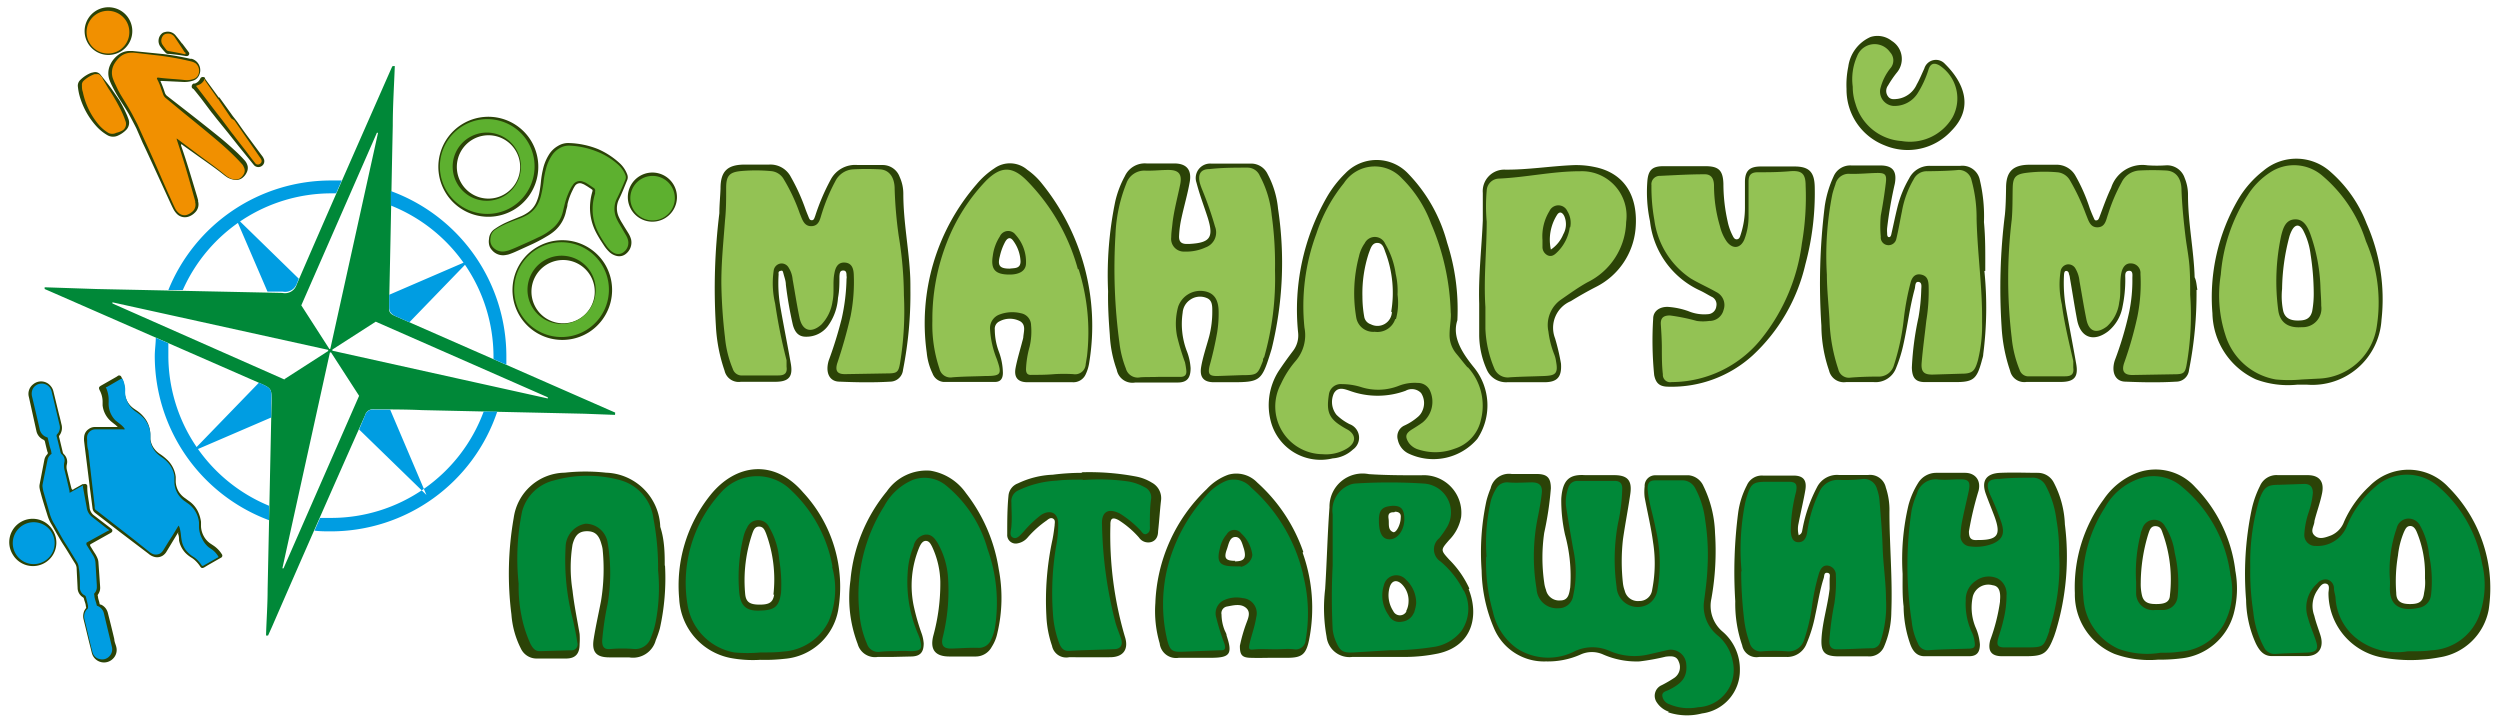 <svg xmlns="http://www.w3.org/2000/svg" viewBox="0 0 173 50">
  <g>
    <path d="M172.27,39.6a9.93,9.93,0,0,0-2.84-5.89,3.77,3.77,0,0,0-5.45-.08,7.51,7.51,0,0,0-1.77,2.47,1.65,1.65,0,0,1-.9.95c-.38.14-.82.32-1.15,0s0-.66,0-1c.16-.64.4-1.27.53-1.93.16-.82-.22-1.24-1-1.24s-1.37,0-2.06,0a1.24,1.24,0,0,0-1.24.75,6.86,6.86,0,0,0-.59,1.7,21.81,21.81,0,0,0-.37,6.19,7.51,7.51,0,0,0,.67,3c.22.45.51.86,1.06.88.82,0,1.64,0,2.46,0s1.23-.58.95-1.45c-.14-.44-.31-.88-.42-1.34a1.93,1.93,0,0,1,.19-1.73c.16-.23.34-.56.63-.49s.16.44.16.67a4.53,4.53,0,0,0,3.67,4.43,10.76,10.76,0,0,0,4,0,4.1,4.1,0,0,0,3.42-3.31A10.17,10.17,0,0,0,172.27,39.6ZM167.75,41c-.07.6-.29.79-.93.8s-1-.17-1-.77a10.67,10.67,0,0,1,.12-2.59,5.74,5.74,0,0,1,.42-1.64c.09-.18.17-.39.41-.4s.37.19.46.39a7.42,7.42,0,0,1,.58,3v.25A3.3,3.3,0,0,1,167.75,41Zm-13.07-1.57a10,10,0,0,0-2.77-5.72,3.69,3.69,0,0,0-4-1,4.91,4.91,0,0,0-2.33,1.84,10.24,10.24,0,0,0-2,6.5,4.45,4.45,0,0,0,2.74,4.2,7.08,7.08,0,0,0,3,.4,12.13,12.13,0,0,0,1.62-.09,4.23,4.23,0,0,0,3.63-3.08A6.75,6.75,0,0,0,154.68,39.47Zm-4.52,1.71c0,.51-.32.66-.94.66-.46,0-.88-.06-1-.62a3.45,3.45,0,0,1-.08-.85,11.76,11.76,0,0,1,.51-3.34c.09-.26.16-.6.53-.58s.41.31.5.55A9.43,9.43,0,0,1,150.16,41.18Zm-18.5-1.43a16.29,16.29,0,0,1,.41-4.77,5.64,5.64,0,0,1,.66-1.51,1.47,1.47,0,0,1,1.25-.71c.67,0,1.34,0,2,0s1.12.47.94,1.23a22.25,22.25,0,0,0-.67,2.82c0,.49.16.63.59.6h.05c1.35,0,1.59-.35,1.14-1.6-.2-.54-.42-1.06-.61-1.59-.32-.88,0-1.42,1-1.46s1.74,0,2.61,0a1.24,1.24,0,0,1,1.1.69,6.75,6.75,0,0,1,.76,2.88,17.76,17.76,0,0,1-.63,7.39l-.11.33c-.47,1.23-.72,1.4-2,1.4h-1.61c-.75,0-1-.37-.82-1.1a12.92,12.92,0,0,0,.68-2.67s0-.06,0-.09c.06-.65-.09-1-.5-1.05a1.11,1.11,0,0,0-1.38.77,3.58,3.58,0,0,0,.18,2.12,3.61,3.61,0,0,1,.31,1.2c0,.53-.2.81-.72.82-1,0-2.08,0-3.12,0-.57,0-.84-.42-1-.89a8,8,0,0,1-.44-2.56C131.64,41.26,131.66,40.51,131.66,39.75Zm-7.18-2.68c.25-.11.22-.3.26-.45a10.14,10.14,0,0,1,1-2.87,1.55,1.55,0,0,1,1.53-.84c.65,0,1.3,0,2,0a1.11,1.11,0,0,1,1.23.87,4.86,4.86,0,0,1,.25,1.68c0,2.31.22,4.62.13,6.93a6.17,6.17,0,0,1-.5,2.39,1.1,1.1,0,0,1-1.12.68c-.67,0-1.34,0-2,0-1,0-1.27-.28-1.21-1.26.07-1.15.43-2.26.56-3.41,0-.22,0-.43,0-.65s.09-.43-.16-.46-.2.23-.25.37c-.27.83-.39,1.69-.58,2.54a9.68,9.68,0,0,1-.61,2,1.43,1.43,0,0,1-1.42.91h-1.86a1,1,0,0,1-1.17-.8,8.83,8.83,0,0,1-.48-3.06,32,32,0,0,1,.2-6.11,5.78,5.78,0,0,1,.6-1.9,1.13,1.13,0,0,1,1.12-.68c.71,0,1.41,0,2.11,0s.93.34.82,1-.32,1.54-.47,2.31A1.71,1.71,0,0,0,124.48,37.07Zm-9,12.22a1.61,1.61,0,0,1-.82-.63.8.8,0,0,1,.34-1.21,9.17,9.17,0,0,0,.86-.5.9.9,0,0,0,.31-1.12c-.15-.43-.54-.39-.9-.35a15.38,15.38,0,0,1-1.82.33,5.75,5.75,0,0,1-2.49-.47,1.9,1.9,0,0,0-1.6,0,5.53,5.53,0,0,1-2.38.47,3.75,3.75,0,0,1-3.61-2.33,10.52,10.52,0,0,1-.84-3.95,17,17,0,0,1,.33-4.83,6.21,6.21,0,0,1,.29-.86,1.3,1.3,0,0,1,1.46-1c.57,0,1.14,0,1.71,0,.73,0,1,.24,1,1a22.51,22.51,0,0,1-.46,3.07,12.09,12.09,0,0,0,0,3.45,2.07,2.07,0,0,0,.12.49.93.93,0,0,0,1,.74c.57,0,.61-.5.68-.9A10.92,10.92,0,0,0,108.3,37a10.91,10.91,0,0,1-.26-2.49c.09-1.34.6-1.7,1.65-1.63.67,0,1.34,0,2,0,.92,0,1.26.35,1.13,1.28s-.36,2.11-.51,3.16a13.62,13.62,0,0,0,0,3.06,2.19,2.19,0,0,0,.12.49.93.93,0,0,0,1,.72.88.88,0,0,0,.9-.78,9.38,9.38,0,0,0,.06-3.3c-.13-1-.39-2.06-.58-3.1a3.16,3.16,0,0,1,0-.75.73.73,0,0,1,.76-.77q1.16,0,2.31,0a1.25,1.25,0,0,1,1,.75,7.94,7.94,0,0,1,.8,3.24,18.67,18.67,0,0,1-.25,4.54,2.33,2.33,0,0,0,.74,2.26,3.42,3.42,0,0,1,1.23,2.69,3,3,0,0,1-2.62,3A4.16,4.16,0,0,1,115.43,49.29Zm-13.8-8.52a6.78,6.78,0,0,0-1.39-2c-.61-.67-.61-.67,0-1.37a3,3,0,0,0,.82-1.58,2.6,2.6,0,0,0-2.77-2.89c-1.21,0-2.41,0-3.61-.08A2.29,2.29,0,0,0,92,35.11c-.14,1.88-.18,3.77-.3,5.65a11.06,11.06,0,0,0,.1,3.3,1.59,1.59,0,0,0,1.78,1.4h2.06c.55,0,1.1,0,1.65,0a11.29,11.29,0,0,0,2.24-.24C102,44.66,102.32,42.48,101.63,40.77Zm-5.15-5.32c.28,0,.44.14.4.41,0,.47-.32,1.09-.53,1-.39-.16-.26-.59-.31-.91S96.12,35.43,96.48,35.45Zm.81,6.87a.51.51,0,0,1-.93,0,2,2,0,0,1-.25-1.63c.14-.49.5-.57.86-.21a1.6,1.6,0,0,1,.45,1.22A1.47,1.47,0,0,1,97.29,42.32Zm-7.15-4.08A11.47,11.47,0,0,0,87,33.39a2,2,0,0,0-2-.54,3.76,3.76,0,0,0-1.5,1,11.48,11.48,0,0,0-3.55,7.89,7.9,7.9,0,0,0,.3,2.78,1.14,1.14,0,0,0,1.32,1h2.21c1.34,0,1.53-.26,1.1-1.54,0-.13-.09-.25-.14-.38a3,3,0,0,1-.21-1.07.47.47,0,0,1,.38-.56c.44-.08.94-.22,1.31.09s.14.75,0,1.14a10.59,10.59,0,0,0-.42,1.49c0,.6.12.81.71.83s1,0,1.56,0h1c1,0,1.31-.21,1.52-1.25A11.34,11.34,0,0,0,90.14,38.24Zm-4.7.61c-.67,0-.82-.17-.59-.8.12-.33.18-.84.58-.85s.48.48.6.82C86.26,38.64,86.1,38.84,85.44,38.85Zm-10.6-6.13a17.38,17.38,0,0,1,3.75.3,3.19,3.19,0,0,1,1.07.42,1.22,1.22,0,0,1,.63,1.26c-.08.7-.12,1.4-.2,2.1,0,.31-.11.64-.48.75a.77.77,0,0,1-.84-.31A6.46,6.46,0,0,0,77.42,36c-.42-.23-.59-.15-.58.33a24.89,24.89,0,0,0,1,7.72c.29.88-.11,1.42-1,1.43s-1.91,0-2.86,0a1,1,0,0,1-1.18-.79,7.22,7.22,0,0,1-.39-2.06,19.91,19.91,0,0,1,.43-5.33c.06-.31.1-.62.14-.94,0-.16.07-.35-.09-.46s-.32,0-.45.11a7,7,0,0,0-1.34,1.2,1.18,1.18,0,0,1-.68.39.59.59,0,0,1-.72-.62c0-.91,0-1.81.09-2.71a1,1,0,0,1,.65-.82,6.12,6.12,0,0,1,2.41-.6A16.07,16.07,0,0,1,74.84,32.72ZM61.74,45.46c-.32,0-.64,0-1,0a1.24,1.24,0,0,1-1.39-.9,8.9,8.9,0,0,1-.5-4.39A11.2,11.2,0,0,1,61.37,34a3.35,3.35,0,0,1,3-1.43,3.74,3.74,0,0,1,2.48,1.56,11.4,11.4,0,0,1,2.26,5.24,10.53,10.53,0,0,1-.1,4.47,2.76,2.76,0,0,1-.38.92,1.26,1.26,0,0,1-1.15.67H65.7c-1,0-1.35-.49-1.12-1.42a13.67,13.67,0,0,0,.49-3.76,6,6,0,0,0-.57-2.42c-.09-.17-.19-.39-.42-.4s-.36.22-.45.41a6.88,6.88,0,0,0-.36,4.27,14.6,14.6,0,0,0,.49,1.68,2.65,2.65,0,0,1,.16.73c0,.63-.25.9-.87.91ZM55.57,34.07c-2-2.33-4.66-2-6.42.2A10,10,0,0,0,47,41.43a4.4,4.4,0,0,0,3.54,4.1,8.41,8.41,0,0,0,2.08.13,11.85,11.85,0,0,0,1.67-.07A4.11,4.11,0,0,0,58,42.24,9.59,9.59,0,0,0,55.57,34.07Zm-2,7.08c-.08.53-.33.69-1,.69s-.94-.17-1-.7a10.08,10.08,0,0,1,.5-4.25c.08-.21.17-.46.47-.45s.38.26.47.47a9.21,9.21,0,0,1,.51,4.24Zm-7.55-2a16,16,0,0,1-.36,4.35,7.58,7.58,0,0,1-.28.8,1.63,1.63,0,0,1-1.85,1.19c-.45,0-.91,0-1.36,0-.89,0-1.23-.35-1.09-1.25s.34-1.77.51-2.65A13.58,13.58,0,0,0,41.7,38a2.09,2.09,0,0,0-.08-.34c-.17-.64-.45-.9-1-.9s-.83.27-1,.92a10,10,0,0,0,0,3.19c.11,1,.32,2,.49,3a5.36,5.36,0,0,1,0,.7c0,.66-.28,1-.94,1h-2a1.2,1.2,0,0,1-1.13-.7,6.2,6.2,0,0,1-.65-2.35,22.4,22.4,0,0,1,.16-6.69,3.62,3.62,0,0,1,3.53-3.12,13,13,0,0,1,2.86,0,3.88,3.88,0,0,1,3.75,3.75C46,37.38,46,38.41,46,39.13ZM163.77,15.47a9.05,9.05,0,0,0-2.5-3.58,3.53,3.53,0,0,0-4.65-.07,7,7,0,0,0-1.75,2,13.46,13.46,0,0,0-1.77,7.86,5.14,5.14,0,0,0,3,4.57,6.33,6.33,0,0,0,2.86.37h.7a4.79,4.79,0,0,0,5.14-4.49A12.89,12.89,0,0,0,163.77,15.47ZM160,21.55c-.15.58-.56.63-1,.63s-.86-.12-1-.65a5,5,0,0,1-.08-1.54,14.76,14.76,0,0,1,.49-3.56,2.25,2.25,0,0,1,.2-.51c.23-.41.52-.41.76,0a4.86,4.86,0,0,1,.52,1.67,17.85,17.85,0,0,1,.22,2.64A6.66,6.66,0,0,1,160,21.55Zm-8-1.49a27.08,27.08,0,0,1-.52,5.54.89.89,0,0,1-.88.81c-1.17.07-2.34.05-3.51,0-.72,0-1-.66-.75-1.46a23.53,23.53,0,0,0,1-3.36,10.91,10.91,0,0,0,.22-2.34c0-.21.06-.53-.24-.51s-.25.31-.25.53a9.08,9.08,0,0,1-.19,1.95,2.83,2.83,0,0,1-1,1.71c-1,.76-1.9.44-2.14-.77-.19-1-.33-1.94-.5-2.91a1,1,0,0,0-.07-.29c0-.09-.06-.21-.19-.21s-.14.16-.15.26a10.13,10.13,0,0,0,.15,2.4c.23,1.25.47,2.5.69,3.75.17.93-.13,1.27-1.08,1.27h-2.36a1,1,0,0,1-1.13-.77,11.29,11.29,0,0,1-.59-3.05,41.11,41.11,0,0,1,.23-7.76c.06-.61.07-1.23.08-1.85,0-1.13.48-1.59,1.6-1.6h1.85a1.49,1.49,0,0,1,1.34.74,11.93,11.93,0,0,1,1,2.27c.08.21.16.41.25.61s.09.24.22.23.17-.15.21-.25c.26-.69.5-1.38.8-2a2.27,2.27,0,0,1,2.51-1.56,9.53,9.53,0,0,0,1.31,0,1.28,1.28,0,0,1,1.27.88,3,3,0,0,1,.23,1.18c0,1.91.4,3.79.46,5.69C152,19.46,152,19.76,152.06,20.06Zm-14.68-1.31a25.22,25.22,0,0,1-.08,5.76c0,.16-.07.32-.11.49-.34,1.25-.59,1.45-1.88,1.44-.68,0-1.37,0-2.05,0s-.88-.33-.9-1a20.48,20.48,0,0,1,.46-3.48,13.15,13.15,0,0,0,.19-1.89c0-.2.08-.52-.18-.56s-.22.29-.27.48c-.35,1.27-.5,2.59-.79,3.87a9.63,9.63,0,0,1-.49,1.58,1.52,1.52,0,0,1-1.57,1c-.63,0-1.27,0-1.9,0a1.05,1.05,0,0,1-1.18-.8,9.66,9.66,0,0,1-.53-3.1,43.84,43.84,0,0,1,.23-8.26,7.41,7.41,0,0,1,.61-2.06,1.25,1.25,0,0,1,1.24-.77c.67,0,1.34,0,2,0,.87,0,1.16.41,1,1.27a28.34,28.34,0,0,0-.53,3.06,2,2,0,0,0,0,.35c0,.1,0,.27.12.28s.16-.14.18-.25c.14-.61.26-1.21.41-1.81a7.5,7.5,0,0,1,.81-2,1.57,1.57,0,0,1,1.52-.87c.66,0,1.34,0,2,0a1.23,1.23,0,0,1,1.38,1,10.83,10.83,0,0,1,.28,2.89C137.4,16.51,137.38,17.63,137.38,18.75ZM130.91,2.83a1.47,1.47,0,0,1,.33,2.22,7.38,7.38,0,0,0-.59.87.63.63,0,0,0,0,.75c.17.24.42.2.68.17a1.71,1.71,0,0,0,1.31-1c.2-.35.35-.73.52-1.09a.84.84,0,0,1,1.43-.33c1.26,1.24,2.07,3,.44,4.64a4.11,4.11,0,0,1-4.61,1,4.13,4.13,0,0,1-2.64-3.9,6.12,6.12,0,0,1,.12-1.54,2.62,2.62,0,0,1,1.54-2.06A1.59,1.59,0,0,1,130.91,2.83ZM116.6,11.5H118c.93,0,1.23.28,1.26,1.22a11.89,11.89,0,0,0,.29,2.59,3.82,3.82,0,0,0,.35,1c.06.12.13.26.29.25s.21-.15.25-.28a6,6,0,0,0,.31-1.92c0-.59,0-1.17,0-1.76,0-.8.33-1.08,1.11-1.08h2.31c1,0,1.39.36,1.41,1.42a19,19,0,0,1-.65,5.36,12.4,12.4,0,0,1-3.64,6.29,8.33,8.33,0,0,1-5.82,2.17c-.6,0-.88-.21-1-.8a24.28,24.28,0,0,1-.07-3.91c0-.54.48-.85,1.07-.81a5.24,5.24,0,0,1,1.36.29,2.84,2.84,0,0,0,1.38.21.61.61,0,0,0,.56-.55.58.58,0,0,0-.34-.66c-.28-.15-.55-.32-.84-.45a6,6,0,0,1-3.41-4.77A9.69,9.69,0,0,1,114,12.5c.07-.75.36-1,1.11-1Zm-6.19.07a6.08,6.08,0,0,0-1.59-.14c-1.56.07-3.09.32-4.65.31a1.49,1.49,0,0,0-1.56,1.61c0,.63,0,1.27,0,1.9-.08,1.92-.31,3.83-.25,5.76,0,.73,0,1.47,0,2.2a5.94,5.94,0,0,0,.53,2.38,1.45,1.45,0,0,0,1.41.86c.85,0,1.7,0,2.56,0s1.23-.32,1.16-1.29a14.82,14.82,0,0,0-.41-1.75,2,2,0,0,1,1.09-2.57q.87-.54,1.77-1a5,5,0,0,0,2.71-4C113.38,13.56,112.41,12,110.41,11.57Zm-2.23,4.64a2.34,2.34,0,0,1-.86,1.06,3.21,3.21,0,0,1,.41-2.37c.18-.31.39-.21.52.06A1.41,1.41,0,0,1,108.18,16.21ZM102,25.43c-.88-1.08-1.52-2.15-1.15-3.27a15,15,0,0,0-.71-5.37A10.87,10.87,0,0,0,97.43,12a3,3,0,0,0-4.34,0,7.66,7.66,0,0,0-1.26,1.62,15.68,15.68,0,0,0-2,9.4,1.76,1.76,0,0,1-.35,1.26c-.35.46-.68.92-1,1.4a4.4,4.4,0,0,0-.5,3.62,3.56,3.56,0,0,0,4.24,2.42,2.29,2.29,0,0,0,1.4-.61,1,1,0,0,0-.23-1.76,3.59,3.59,0,0,1-.9-.64,1.42,1.42,0,0,1-.18-1.5c.28-.47.72-.29,1.08-.17a5.63,5.63,0,0,0,3.88,0,.88.88,0,0,1,1.07.16,1.27,1.27,0,0,1,.1,1.2,1.13,1.13,0,0,1-.36.48,3.86,3.86,0,0,1-.88.56.83.83,0,0,0-.47,1,1.36,1.36,0,0,0,.71.93,4,4,0,0,0,4.79-1A4.17,4.17,0,0,0,102,25.43Zm-5.68-3.85a1,1,0,0,1-1.46.86.66.66,0,0,1-.45-.49,8,8,0,0,1-.13-1.43,8.89,8.89,0,0,1,.44-3c.12-.3.21-.72.6-.71s.46.42.57.7A7.9,7.9,0,0,1,96.27,21.58ZM76.68,20.16a25.11,25.11,0,0,1,.5-6.24,6.86,6.86,0,0,1,.66-1.73,1.52,1.52,0,0,1,1.5-.88c.64,0,1.27,0,1.91,0,.85,0,1.23.43,1.08,1.28s-.39,1.66-.57,2.49a7.13,7.13,0,0,0-.17,1.29c0,.35.15.49.47.51h.25c1.43-.08,1.69-.44,1.27-1.8-.26-.81-.57-1.61-.78-2.43a1,1,0,0,1,1-1.33c.93,0,1.87,0,2.81,0a1.26,1.26,0,0,1,1.11.73,6.31,6.31,0,0,1,.72,2.39,25,25,0,0,1-.44,9.7l-.12.39c-.57,1.81-.72,1.92-2.59,1.92H84c-.71,0-1-.35-.88-1.06s.37-1.42.56-2.13a6.8,6.8,0,0,0,.21-1.74c0-.36,0-.75-.39-.9a1.19,1.19,0,0,0-1.15.13,1.18,1.18,0,0,0-.51.89,5.28,5.28,0,0,0,.27,2.61,3.94,3.94,0,0,1,.28,1.22c0,.66-.22,1-.89,1H78.56a1.1,1.1,0,0,1-1.28-.88,8.19,8.19,0,0,1-.48-2.4C76.72,22.16,76.66,21.16,76.68,20.16Zm-4.59-7.47a4.8,4.8,0,0,0-1-.94,1.84,1.84,0,0,0-2.28-.1,5.61,5.61,0,0,0-1.23,1.1A14.68,14.68,0,0,0,64.13,24.4a4.24,4.24,0,0,0,.4,1.44.9.9,0,0,0,.76.59c1.19,0,2.37,0,3.56,0,.41,0,.55-.26.55-.63a4.36,4.36,0,0,0-.28-1.47,4.36,4.36,0,0,1-.28-1.52.56.56,0,0,1,.32-.57,1.52,1.52,0,0,1,1.45,0c.41.27.22.73.2,1.12a2.1,2.1,0,0,1-.06.24c-.16.62-.35,1.23-.47,1.85s.11,1,.82,1h1.56c.52,0,1,0,1.56,0a.93.93,0,0,0,.92-.57,2.87,2.87,0,0,0,.24-.82A15.65,15.65,0,0,0,72.09,12.69Zm-2.21,5.9c-.71,0-.86-.21-.69-.86a3.88,3.88,0,0,1,.37-1c.18-.31.38-.33.57-.05a2.58,2.58,0,0,1,.49,1.4C70.63,18.62,70.17,18.54,69.88,18.59ZM63,20.06a27,27,0,0,1-.51,5.53.9.9,0,0,1-.87.82c-1.18.07-2.35.05-3.52,0-.72,0-1-.65-.75-1.47a28.05,28.05,0,0,0,.89-2.87,13.64,13.64,0,0,0,.34-2.78.46.46,0,0,0,0-.2c0-.16,0-.38-.24-.37s-.23.21-.25.39c0,.5,0,1-.1,1.5a3.72,3.72,0,0,1-.7,1.95,1.85,1.85,0,0,1-1.53.74c-.52,0-.76-.34-.89-.8a27.08,27.08,0,0,1-.49-2.81c0-.25-.1-.5-.16-.74s-.08-.24-.23-.2-.11.15-.11.25a9.63,9.63,0,0,0,.15,2.4c.22,1.25.47,2.49.69,3.74.17.93-.13,1.28-1.08,1.28H51.27a1,1,0,0,1-1.13-.77,11.21,11.21,0,0,1-.6-3.09,42.48,42.48,0,0,1,.24-7.81c0-.57.06-1.14.08-1.71,0-1.18.47-1.64,1.64-1.65.57,0,1.14,0,1.71,0a1.59,1.59,0,0,1,1.52.86,13.49,13.49,0,0,1,1,2.2c.06.17.13.34.2.51s.1.28.25.28.18-.17.23-.29a14.81,14.81,0,0,1,1.08-2.53,1.91,1.91,0,0,1,1.86-1c.57,0,1.14,0,1.71,0a1.25,1.25,0,0,1,1.2.83,2.8,2.8,0,0,1,.25,1.17c0,1.95.4,3.86.48,5.8C63,19.49,63,19.77,63,20.06ZM5,33.89a.22.22,0,0,0,.13-.06l.59-.33.1,0a.16.16,0,0,1,.22.12s0,.09,0,.13c0,.46.11.91.16,1.36a.76.76,0,0,0,.31.56l1.12.86s0,0,.07.06a.15.15,0,0,1,0,.26l-.08.05-1.32.74a.09.09,0,0,0-.06.06.25.25,0,0,0,0,.07c.12.19.23.38.35.56a2.16,2.16,0,0,1,.17.34.86.86,0,0,1,.05.23l.12,1.71a.78.78,0,0,1-.15.53.14.14,0,0,0,0,.14c0,.14.07.29.1.43s0,.11.11.13a.84.84,0,0,1,.34.28.92.92,0,0,1,.14.32c.15.59.3,1.19.44,1.79,0,.18.1.37.14.55a.84.84,0,0,1-.23.8.87.87,0,0,1-1.45-.34c-.06-.22-.11-.45-.17-.67-.14-.56-.27-1.12-.41-1.68a.94.94,0,0,1,0-.5.73.73,0,0,1,.15-.29.12.12,0,0,0,0-.14c0-.17-.09-.34-.13-.52a.15.15,0,0,0-.06-.1.77.77,0,0,1-.38-.66L5.3,39.28A.71.71,0,0,0,5.2,39c-.27-.42-.52-.86-.79-1.27-.16-.24-.3-.49-.44-.73s-.3-.54-.46-.8a2.91,2.91,0,0,1-.23-.55c-.16-.52-.32-1-.47-1.57a2.64,2.64,0,0,1-.07-.3.71.71,0,0,1,0-.25l.33-1.71a.75.75,0,0,1,.21-.39.14.14,0,0,0,0-.17c-.06-.23-.12-.47-.17-.7a.19.19,0,0,0-.1-.13.85.85,0,0,1-.49-.6L2,27.48a.83.83,0,0,1,.3-.89.85.85,0,0,1,1.17.08.9.9,0,0,1,.23.43l.39,1.6c.06.21.11.43.16.65a.88.88,0,0,1-.15.8.15.15,0,0,0,0,.13l.24,1a.28.28,0,0,0,.08.15.72.72,0,0,1,.21.69.82.82,0,0,0,0,.41c.1.41.2.83.31,1.25A.33.33,0,0,0,5,33.89Zm7.36,2.9-.08.13-.75,1.24a.84.84,0,0,1-.27.29.73.73,0,0,1-.66.06,1,1,0,0,1-.32-.19L8.41,36.9,6.63,35.53a.86.86,0,0,1-.14-.13.5.5,0,0,1-.09-.25l-.21-1.62c-.12-1-.25-2-.37-3a1.31,1.31,0,0,1,0-.28.71.71,0,0,1,.32-.56.7.7,0,0,1,.44-.14H8.15a0,0,0,0,0,0,0s0,0,0,0L8,29.41l-.28-.22a1.71,1.71,0,0,1-.62-1.14l0-.28a1.69,1.69,0,0,0-.2-.76c-.08-.17-.07-.23.1-.33l1.07-.61L8.17,26a.16.16,0,0,1,.22.07,2.33,2.33,0,0,1,.14.33,1.7,1.7,0,0,1,.09.5,1,1,0,0,1,0,.17,1.5,1.5,0,0,0,.65,1.21l.25.17a2.36,2.36,0,0,1,.58.6,1.9,1.9,0,0,1,.3.95c0,.13,0,.26,0,.39a1.73,1.73,0,0,0,.14.44,1.53,1.53,0,0,0,.52.58,3.33,3.33,0,0,1,.46.36A1.94,1.94,0,0,1,12.16,33c0,.11,0,.23,0,.34a1.47,1.47,0,0,0,.24.73,1.56,1.56,0,0,0,.43.42l.2.15a1.88,1.88,0,0,1,.65.72,2.42,2.42,0,0,1,.23.75l0,.34a1.58,1.58,0,0,0,.2.67,1.44,1.44,0,0,0,.49.52l.21.14a2,2,0,0,1,.54.57.16.16,0,0,1-.07.25l-.91.52-.23.14c-.15.08-.21.06-.3-.08a2.17,2.17,0,0,0-.31-.37,1.57,1.57,0,0,0-.25-.2,2.25,2.25,0,0,1-.45-.35,1.77,1.77,0,0,1-.44-.86c0-.15,0-.3-.07-.46A.27.27,0,0,0,12.33,36.79Zm-8.65,0A1.62,1.62,0,0,1,.9,38.4a1.62,1.62,0,1,1,2.78-1.66ZM41.85,18.26A3.45,3.45,0,1,0,40.74,23,3.47,3.47,0,0,0,41.85,18.26Zm-4.79,3a2.19,2.19,0,0,1,3.71-2.32,2.19,2.19,0,1,1-3.71,2.32ZM36.79,9.81a3.46,3.46,0,1,0-1.22,4.7A3.47,3.47,0,0,0,36.79,9.81Zm-4.88,2.84a2.19,2.19,0,1,1,3,.79A2.18,2.18,0,0,1,31.91,12.65Zm9.62,3.93c-.12-.2-.24-.4-.34-.61a3.69,3.69,0,0,1-.34-2,3.78,3.78,0,0,1,.13-.67c.06-.19,0-.16-.09-.24l-.26-.17-.22-.13-.15-.06a.41.41,0,0,0-.47.16,1.82,1.82,0,0,0-.15.27,4.37,4.37,0,0,0-.37,1c0,.16-.07.32-.1.48a2.45,2.45,0,0,1-.76,1.34,3.37,3.37,0,0,1-.58.41,10.32,10.32,0,0,1-1.19.62l-.68.31c-.22.1-.43.2-.66.28a1.07,1.07,0,0,1-.27.07,1,1,0,0,1-1-.35.75.75,0,0,1-.19-.4,1,1,0,0,1,0-.35.88.88,0,0,1,.39-.69,5,5,0,0,1,.81-.46c.31-.14.62-.26.93-.39a2.47,2.47,0,0,0,.46-.23,1.68,1.68,0,0,0,.69-.78,3.12,3.12,0,0,0,.19-.59q.08-.4.12-.81a6.17,6.17,0,0,1,.14-.86,3.22,3.22,0,0,1,.4-1,1.76,1.76,0,0,1,.64-.63,1.34,1.34,0,0,1,.78-.2,5.83,5.83,0,0,1,2,.42,5.39,5.39,0,0,1,1.52,1,2,2,0,0,1,.49.74.53.53,0,0,1,0,.41c-.18.44-.35.88-.56,1.31a1.42,1.42,0,0,0,0,1.27,3.11,3.11,0,0,0,.22.4c.14.24.29.47.43.7a1.65,1.65,0,0,1,.18.41,1,1,0,0,1-.35,1,.73.73,0,0,1-.65.15,1.11,1.11,0,0,1-.49-.26,2.61,2.61,0,0,1-.37-.44ZM46,15.11a1.7,1.7,0,1,1,.6-2.35A1.7,1.7,0,0,1,46,15.11Zm-34.9-9.5v0a7.38,7.38,0,0,1,.3.78h0a.48.48,0,0,0,.19.27l1.08.84c.85.66,1.7,1.33,2.53,2,.44.36.86.73,1.27,1.12.16.16.32.32.47.49a.89.89,0,0,1,.2.4.7.7,0,0,1-.07.43,1,1,0,0,1-.26.34.71.71,0,0,1-.56.17,1.45,1.45,0,0,1-.53-.18l-.17-.12c-.56-.45-1.15-.86-1.73-1.27l-1.15-.82a.29.29,0,0,0-.13-.08.16.16,0,0,0,0,.12c.35,1,.68,2.11,1,3.17.06.2.12.39.17.59l0,.08a.78.78,0,0,1-.22.77,1.13,1.13,0,0,1-.41.27.78.78,0,0,1-.81-.15,1.36,1.36,0,0,1-.27-.36c-.13-.25-.25-.52-.37-.78l-.55-1.2-.62-1.35c-.19-.41-.38-.83-.58-1.24L9.44,8.89c-.15-.3-.31-.6-.47-.9s-.45-.74-.68-1.1a10.11,10.11,0,0,1-.56-1,3.09,3.09,0,0,1-.14-.32,1.38,1.38,0,0,1,0-1,1.8,1.8,0,0,1,.59-.77,1.28,1.28,0,0,1,.72-.27h.28l2.1.21a17.37,17.37,0,0,1,1.89.33l.1,0a.82.82,0,0,1,.47,1.21.67.67,0,0,1-.38.3,1.88,1.88,0,0,1-.7.09L11.18,5.6Zm4.08,1.13L16,7.88c.15.22.33.42.48.64s.37.53.56.79l1,1.35.12.16a.64.64,0,0,1,.08.14.4.4,0,0,1-.13.53.41.41,0,0,1-.55-.08l-.25-.31-.81-1-.72-.91L15,8.23c-.12-.15-.23-.3-.35-.44l-.75-1c-.17-.21-.33-.42-.5-.62L13.3,6.1a.22.22,0,0,1,.1-.32l.09,0a.64.64,0,0,0,.35-.3.41.41,0,0,1,.05-.09.21.21,0,0,1,.3,0l0,.06.22.3.73,1ZM7.55,5.92c.25.34.48.68.7,1A9.72,9.72,0,0,1,8.8,8l.09.24A.71.71,0,0,1,8.72,9a1.8,1.8,0,0,1-.53.37.79.79,0,0,1-.73,0,3.15,3.15,0,0,1-.76-.6A5.27,5.27,0,0,1,5.48,6.53,4.34,4.34,0,0,1,5.39,6a.54.54,0,0,1,.15-.45,2.21,2.21,0,0,1,.77-.51L6.49,5a.46.46,0,0,1,.44.14l.28.35ZM8.86,1.21A1.65,1.65,0,1,1,6.56.8,1.65,1.65,0,0,1,8.86,1.21ZM12.6,3l.43.57.05.07a.17.17,0,0,1-.14.24h-.08c-.38-.07-.77-.11-1.15-.15h-.1a.27.27,0,0,1-.14-.07,4.14,4.14,0,0,1-.39-.46.68.68,0,0,1,.11-.87.42.42,0,0,1,.22-.11.7.7,0,0,1,.76.25c.15.18.29.36.43.55Z" style="fill: #2b4307"/>
    <path d="M171.76,39a9.13,9.13,0,0,0-3-5.31,3.28,3.28,0,0,0-4.39,0,7,7,0,0,0-2,2.8,2.19,2.19,0,0,1-2.12,1.29.76.76,0,0,1-.79-.83,5.8,5.8,0,0,1,.29-1.47,5.7,5.7,0,0,0,.3-1.36c0-.43-.19-.65-.64-.63l-1.75.06c-.81,0-1,.2-1.31,1a15.15,15.15,0,0,0-.63,4.68,18.35,18.35,0,0,0,.21,3.14,6.43,6.43,0,0,0,.74,2.42.81.81,0,0,0,.82.46c.71-.05,1.43-.06,2.15-.09s.81-.26.61-.85-.39-1-.54-1.56a2.21,2.21,0,0,1,.65-2.38.72.72,0,0,1,.71-.26.63.63,0,0,1,.44.61c0,.22.1.45.11.68a3.86,3.86,0,0,0,1.76,3,4.54,4.54,0,0,0,3.24.67c.69,0,1.17,0,1.63-.07a3.71,3.71,0,0,0,3.32-2.43A6.13,6.13,0,0,0,171.76,39Zm-3.53,2.12a1,1,0,0,1-.79.93c-1.06.25-2.11.08-2.06-1.41a5.06,5.06,0,0,0,0-.55,8.85,8.85,0,0,1,.47-3.54.85.85,0,0,1,.73-.66.9.9,0,0,1,.9.5,5.06,5.06,0,0,1,.61,2A8.61,8.61,0,0,1,168.23,41.15Zm-13.89-1.38A9.47,9.47,0,0,0,151,33.69a3,3,0,0,0-2.62-.67,4.32,4.32,0,0,0-2.73,2.12,9.65,9.65,0,0,0-1.48,6.17,4.13,4.13,0,0,0,2.43,3.59,5.77,5.77,0,0,0,2.91.27c.43,0,.87,0,1.3-.07a3.81,3.81,0,0,0,3.08-1.9A4.89,4.89,0,0,0,154.34,39.77Zm-3.65,1.56a1,1,0,0,1-1,.91l-.55,0a1.16,1.16,0,0,1-1.32-1.13c0-.27,0-.53,0-.8a10.88,10.88,0,0,1,.32-3.36c0-.11.07-.22.11-.33a.85.85,0,0,1,1.58-.15,4.35,4.35,0,0,1,.66,1.81A9.3,9.3,0,0,1,150.69,41.33Zm-8.2-3a12.4,12.4,0,0,0-.18-2.3,6.84,6.84,0,0,0-.76-2.42,1,1,0,0,0-1-.52c-.72,0-1.44,0-2.16.08-.87,0-1,.29-.67,1.1a18.41,18.41,0,0,1,.77,1.9c.26.78.09,1.18-.58,1.48a3.17,3.17,0,0,1-1.58.19.71.71,0,0,1-.66-.8,5.58,5.58,0,0,1,.12-1c.13-.65.29-1.3.44-2s0-.86-.67-.84c-.5,0-1,.07-1.51,0a1.35,1.35,0,0,0-1.4,1,6.15,6.15,0,0,0-.36,1.1,25.29,25.29,0,0,0,0,7.72,4.44,4.44,0,0,0,.43,1.53.72.72,0,0,0,.78.47c.87-.06,1.74-.07,2.61-.1.55,0,.61-.09.51-.62a1.87,1.87,0,0,0-.17-.52,4.61,4.61,0,0,1-.42-2.19,1.55,1.55,0,0,1,.7-1.37,1.48,1.48,0,0,1,1.53-.15,1.21,1.21,0,0,1,.59,1.18,6.8,6.8,0,0,1-.2,1.63c-.09.41-.21.81-.34,1.21-.19.6-.09.76.53.74l1.45,0c1.13,0,1.14-.05,1.52-1.13a.32.32,0,0,0,0-.09A14.31,14.31,0,0,0,142.49,38.34Zm-22,1.22a28.41,28.41,0,0,0,.22,3.47,7,7,0,0,0,.37,1.5.78.78,0,0,0,.88.58,10.73,10.73,0,0,1,1.7,0,1.12,1.12,0,0,0,1.2-.84,12.07,12.07,0,0,0,.53-2.29,14.81,14.81,0,0,1,.49-2.29c.1-.27.25-.55.6-.51a.64.64,0,0,1,.56.67,9.67,9.67,0,0,1-.1,1.94,20.87,20.87,0,0,0-.35,2.62c0,.4.17.58.58.56.78,0,1.57-.06,2.36-.07a.58.58,0,0,0,.57-.39,7.79,7.79,0,0,0,.41-3c0-1.19-.19-2.36-.23-3.55s-.13-2.2-.22-3.29a2.94,2.94,0,0,0-.17-.78.92.92,0,0,0-1-.7,10.79,10.79,0,0,1-1.61.06,1.39,1.39,0,0,0-1.37.81,9.27,9.27,0,0,0-.86,2.86c-.07.38-.24.66-.63.64s-.47-.39-.5-.74a11.12,11.12,0,0,1,.37-2.76c.09-.51,0-.69-.56-.68l-1.51,0c-.92,0-1.06.15-1.33,1a5.36,5.36,0,0,0-.14.54A16.48,16.48,0,0,0,120.52,39.56Zm-17.65-1a12.37,12.37,0,0,0,.47,3.81A4.19,4.19,0,0,0,105,44.89a4,4,0,0,0,4,.16,2.91,2.91,0,0,1,2.4,0,4.32,4.32,0,0,0,2.75.22l1.26-.29a1.07,1.07,0,0,1,1.28,1c.1,1-.48,1.39-1.2,1.76-.19.09-.47.13-.46.4a.71.71,0,0,0,.48.59,3.39,3.39,0,0,0,2,.21,2.58,2.58,0,0,0,2.4-3.15,3.07,3.07,0,0,0-1-1.78,2.61,2.61,0,0,1-1-2.33c.11-.81.22-1.62.25-2.43A15.54,15.54,0,0,0,118,36a6.14,6.14,0,0,0-.68-2.19,1,1,0,0,0-.87-.57l-1.91,0c-.43,0-.55.23-.52.66.08.9.38,1.75.54,2.64a10.44,10.44,0,0,1,.13,4.31,1.42,1.42,0,0,1-.6.94,1.46,1.46,0,0,1-2.22-1.17,13.7,13.7,0,0,1,.09-4.38,12.42,12.42,0,0,0,.3-2.43c0-.34-.15-.53-.52-.53l-2.56,0a.64.64,0,0,0-.65.46,3,3,0,0,0-.17,1.23c.15,1,.33,2,.5,3a7.52,7.52,0,0,1,0,3.27,1,1,0,0,1-1,.85,1.41,1.41,0,0,1-1.53-1.34,13.51,13.51,0,0,1,.11-5.07c.1-.51.19-1,.25-1.53s-.14-.78-.73-.77-1.08.05-1.61,0a.86.86,0,0,0-.83.46,3.34,3.34,0,0,0-.34.77A12.82,12.82,0,0,0,102.87,38.53Zm-1.57,2.34a6.34,6.34,0,0,0-1.58-2,1,1,0,0,1-.09-1.62,6.78,6.78,0,0,0,.54-.78,2,2,0,0,0-1.65-3,37,37,0,0,0-4.71,0,1.27,1.27,0,0,0-.47.13,1.9,1.9,0,0,0-1.09,2c0,1.19,0,2.37,0,3.55a43.05,43.05,0,0,0,0,4.4,2.89,2.89,0,0,0,.23.86c.28.66.48.78,1.19.75L96.13,45a19.31,19.31,0,0,0,3-.22,3,3,0,0,0,2-1.12A2.71,2.71,0,0,0,101.3,40.87ZM96.38,35c.58,0,.78.22.8.89s-.38,1.41-1,1.43-.77-.63-.76-1.38S95.76,35.05,96.38,35Zm1.47,7.38a1,1,0,0,1-.83.64.83.83,0,0,1-.93-.45,2.35,2.35,0,0,1-.32-2.09.88.88,0,0,1,1.51-.38A2.2,2.2,0,0,1,98,41.71C98,41.91,97.92,42.17,97.85,42.42Zm-7.68-2.64a11.49,11.49,0,0,0-3.59-6,1.6,1.6,0,0,0-1.69-.48,3.63,3.63,0,0,0-1.44,1.06,11.63,11.63,0,0,0-2.67,5,10.7,10.7,0,0,0,0,5c.18.69.35.8,1,.78L84.39,45c.3,0,.46,0,.35-.43a15.92,15.92,0,0,1-.58-1.85,1,1,0,0,1,.52-1.18A2.1,2.1,0,0,1,86,41.39a1.05,1.05,0,0,1,.93,1.33c-.09.6-.3,1.16-.44,1.74s0,.5.42.47.9,0,1.35,0,.87-.05,1.3,0a.68.68,0,0,0,.79-.65A10.58,10.58,0,0,0,90.17,39.78Zm-4.31-.55a3.38,3.38,0,0,1-.45,0c-1,0-1.24-.28-1-1.22a2.18,2.18,0,0,1,.48-1,.6.6,0,0,1,1-.06,2.43,2.43,0,0,1,.77,1.47C86.66,38.75,86.28,39.15,85.86,39.23Zm-10.93-6c-.6,0-1.21,0-1.81.07a6.91,6.91,0,0,0-2.64.67.81.81,0,0,0-.49.84c0,.54.05,1.07,0,1.61,0,.29-.19.67.1.82s.55-.21.76-.43a7.63,7.63,0,0,1,1.2-1.14c.64-.4,1.17-.14,1.18.61a8.13,8.13,0,0,1-.1,1.3,19.4,19.4,0,0,0-.27,4.87,7.12,7.12,0,0,0,.4,2c.12.32.26.66.73.63,1-.06,2.08-.07,3.11-.12.44,0,.62-.29.48-.71s-.27-.72-.38-1.09a29,29,0,0,1-.94-6.81c-.05-.9.43-1.18,1.24-.77a7.2,7.2,0,0,1,1.36,1.1c.15.13.26.43.51.29s.2-.37.2-.59c0-.62,0-1.23.09-1.85a.77.77,0,0,0-.44-.77,3.66,3.66,0,0,0-1.12-.4A14.28,14.28,0,0,0,74.93,33.22ZM62,45.06a7.6,7.6,0,0,1,1,0c.88,0,.81-.27.64-.9l-.09-.23a9.15,9.15,0,0,1-.74-4.29,5.53,5.53,0,0,1,.41-1.84A1,1,0,0,1,64,37c.45-.06.67.24.87.55a5.58,5.58,0,0,1,.74,2.52,13.25,13.25,0,0,1-.38,4.06c-.12.53.06.76.6.75s1.24-.07,1.85-.05a.91.91,0,0,0,.91-.58,3,3,0,0,0,.25-.76A11,11,0,0,0,68.34,38a8.69,8.69,0,0,0-2.88-4.41,2.35,2.35,0,0,0-2.27-.39,4,4,0,0,0-2,1.82,11.47,11.47,0,0,0-1.72,7.37A6.59,6.59,0,0,0,60,44.56a.81.81,0,0,0,.91.54A9.13,9.13,0,0,1,62,45.06Zm-4.39-5.84a9.52,9.52,0,0,0-2.85-5.28,3.33,3.33,0,0,0-4.91.19,9.22,9.22,0,0,0-2.27,7.74,4,4,0,0,0,3.24,3.28,10.13,10.13,0,0,0,1.81,0c.61,0,1.08,0,1.54-.06A3.76,3.76,0,0,0,57.34,43,5.69,5.69,0,0,0,57.58,39.22ZM54.05,41c-.13.94-.41,1.22-1.39,1.25-1.27.09-1.49-.58-1.53-1.61a11.91,11.91,0,0,1,.31-3.46,2.42,2.42,0,0,1,.27-.69.83.83,0,0,1,1.52,0,5.14,5.14,0,0,1,.69,2.23A10.12,10.12,0,0,1,54.05,41Zm-8.51-1.53a18.24,18.24,0,0,0-.32-3.57A3.17,3.17,0,0,0,43,33.25a8.55,8.55,0,0,0-4.68,0,3,3,0,0,0-2.19,2.14,16.27,16.27,0,0,0-.24,5,10.19,10.19,0,0,0,.19,2.19,8.63,8.63,0,0,0,.64,2c.14.25.3.49.64.48L39.52,45a.41.41,0,0,0,.43-.54c-.07-.51-.18-1-.29-1.52a16.13,16.13,0,0,1-.52-5.09,1.66,1.66,0,0,1,1.38-1.61,1.56,1.56,0,0,1,1.53,1.31,12.78,12.78,0,0,1,0,4.23,20,20,0,0,0-.38,2.56c0,.43.14.62.59.57a9.51,9.51,0,0,1,1.6,0,1.14,1.14,0,0,0,1.19-.81,5.53,5.53,0,0,0,.31-1A12.41,12.41,0,0,0,45.54,39.48Z" style="fill: #008838"/>
    <path d="M163.72,16.69a9.8,9.8,0,0,0-3-4.52,3,3,0,0,0-3.64-.23,5.13,5.13,0,0,0-1.54,1.57A11.82,11.82,0,0,0,153.68,19a8.89,8.89,0,0,0,.31,4.16,4.45,4.45,0,0,0,3.5,3.1,9.68,9.68,0,0,0,1.8,0l1.16-.06a4.21,4.21,0,0,0,4-3.47A10.65,10.65,0,0,0,163.72,16.69Zm-3.09,4.48a1.29,1.29,0,0,1-1.34,1.47c-.94.08-1.54-.32-1.64-1.21a15,15,0,0,1,.21-5.13c.13-.51.3-1.08.92-1.12s.9.5,1.09,1a12.18,12.18,0,0,1,.71,3.82C160.6,20.4,160.63,20.78,160.63,21.17Zm-9.07-.77c0-.67,0-1.34-.05-2s-.19-1.35-.27-2c-.13-1.08-.24-2.16-.28-3.24,0-.84-.4-1.32-1.05-1.36a17.22,17.22,0,0,0-1.9,0,1.46,1.46,0,0,0-1.19.81,11.93,11.93,0,0,0-.94,2.21c-.14.38-.18.89-.72.91s-.64-.5-.81-.89a14.92,14.92,0,0,0-1.11-2.36,1.11,1.11,0,0,0-.89-.56,10.12,10.12,0,0,0-2.2.05c-.69.1-.85.33-.87,1s0,1.51-.07,2.25a34.19,34.19,0,0,0,0,8.15,7.84,7.84,0,0,0,.55,2.23.64.64,0,0,0,.69.44c.82,0,1.64,0,2.46,0,.45,0,.62-.17.56-.6,0-.15,0-.3,0-.45-.29-1.3-.62-2.6-.79-3.92a6.09,6.09,0,0,1-.09-2.29.57.57,0,0,1,.45-.48.56.56,0,0,1,.59.3,2.07,2.07,0,0,1,.27.85c.16.88.3,1.78.48,2.66s.74,1,1.43.47a2.69,2.69,0,0,0,.84-1.66c.15-.69,0-1.41.16-2.09.09-.35.29-.64.69-.6a.66.66,0,0,1,.62.72,11.71,11.71,0,0,1-.21,2.95,25.7,25.7,0,0,1-.92,3.22c-.19.57,0,.84.6.83l2.87-.05c.67,0,.76-.09.87-.76A19.83,19.83,0,0,0,151.56,20.4Zm-14.78-5.25a9.78,9.78,0,0,0-.35-2.68.89.89,0,0,0-1-.7c-.69.06-1.38.07-2.06.08a1,1,0,0,0-.94.55,6.69,6.69,0,0,0-.82,2.25c-.13.62-.23,1.24-.38,1.86a.55.55,0,0,1-.63.45.53.53,0,0,1-.45-.58,7.92,7.92,0,0,1,0-1.46c.14-.75.26-1.51.35-2.27.07-.58-.05-.69-.63-.68s-1.24.08-1.86.06a.94.94,0,0,0-1,.73c-.08.22-.15.44-.21.67a21.74,21.74,0,0,0-.38,5.58c0,1,.12,2.07.18,3.1a11.85,11.85,0,0,0,.61,3.44.75.75,0,0,0,.86.58c.63-.05,1.27-.07,1.9-.07a1.08,1.08,0,0,0,1.09-.79,15.81,15.81,0,0,0,.68-3.18,17.77,17.77,0,0,1,.49-2.6c.12-.37.35-.58.75-.48s.46.41.48.74a12.62,12.62,0,0,1-.16,2.45c-.11,1-.24,1.92-.32,2.88-.06.66.16.86.8.84l1.95-.06c.77,0,.93-.18,1.14-.92a10.15,10.15,0,0,0,.29-2.68C137.19,19.91,136.84,17.59,136.78,15.15ZM128.21,6a3.64,3.64,0,0,0,.19,1.18,3.57,3.57,0,0,0,3.19,2.58,3.42,3.42,0,0,0,3.52-1.63,2.73,2.73,0,0,0-.91-3.61c-.35-.19-.6-.14-.74.27a6.91,6.91,0,0,1-.77,1.68,1.88,1.88,0,0,1-1.51.86,1,1,0,0,1-1.07-1.15,3.64,3.64,0,0,1,.75-1.51.83.83,0,0,0-.07-1.06,1.3,1.3,0,0,0-2.28.28A3.91,3.91,0,0,0,128.21,6ZM115,24.09h0c0,.6,0,1.2.07,1.81a.51.51,0,0,0,.61.54A8,8,0,0,0,122,23.3a13.2,13.2,0,0,0,2.69-6.45,18.89,18.89,0,0,0,.26-4c0-.85-.28-1.07-1.1-1s-1.48.07-2.21.07c-.49,0-.65.22-.64.68,0,.78,0,1.57,0,2.35a4.43,4.43,0,0,1-.29,1.62c-.27.64-.82.69-1.23.13a3.09,3.09,0,0,1-.46-1.05,9.92,9.92,0,0,1-.41-2.76c0-.42-.11-.84-.66-.83-1,0-2,.06-3.07.11a.58.58,0,0,0-.6.65,12.82,12.82,0,0,0,.2,2.4A5.78,5.78,0,0,0,117,19.27c.57.34,1.19.61,1.77.94a1,1,0,0,1,.5,1.24,1,1,0,0,1-1,.76,3,3,0,0,1-.85,0,13.34,13.34,0,0,0-1.86-.38c-.45,0-.66.17-.63.63S115,23.54,115,24.09Zm-5.67-12.24c-1.89,0-3.75.43-5.64.51a.87.87,0,0,0-.81.83,11.87,11.87,0,0,0,0,2.15c0,2-.22,3.94-.09,5.91,0,.5,0,1,0,1.5a7.8,7.8,0,0,0,.61,2.73,1,1,0,0,0,1.08.63c.79-.05,1.58-.06,2.36-.09s1-.15.84-1a2,2,0,0,0-.12-.48,6.38,6.38,0,0,1-.41-1.6,2.15,2.15,0,0,1,.86-2.2c.61-.42,1.2-.85,1.85-1.21a4.78,4.78,0,0,0,2.67-4.17A3.09,3.09,0,0,0,109.36,11.85Zm-.7,3.88a3,3,0,0,1-.86,1.71c-.17.17-.38.36-.67.23a.64.64,0,0,1-.36-.61c0-.15,0-.3,0-.45a3.33,3.33,0,0,1,.48-2,.68.68,0,0,1,1.24,0A1.54,1.54,0,0,1,108.66,15.73Zm-7.08,9.69c-.26-.3-.5-.62-.76-.93a2,2,0,0,1-.48-1.34c0-.58.13-1.16.08-1.53a16.73,16.73,0,0,0-1.36-6.15A8.59,8.59,0,0,0,97,12.33a2.55,2.55,0,0,0-4,.34,11,11,0,0,0-1.91,3.51,14.38,14.38,0,0,0-.82,6.5A2.73,2.73,0,0,1,89.64,25a6.68,6.68,0,0,0-1,1.57,3.3,3.3,0,0,0,2.88,4.86A2.79,2.79,0,0,0,93.27,31c.59-.4.56-.92,0-1.26a6,6,0,0,1-.6-.36c-.8-.54-.86-1.09-.71-2.08a.83.83,0,0,1,.9-.72,4.61,4.61,0,0,1,1.28.19,3.89,3.89,0,0,0,2.65-.07,3,3,0,0,1,1.33-.2.91.91,0,0,1,.86.59,1.85,1.85,0,0,1-.52,2.13c-.24.18-.5.34-.76.5-.44.28-.49.5-.2.94a1.28,1.28,0,0,0,.7.46,3.77,3.77,0,0,0,2.46-.07,2.68,2.68,0,0,0,1.82-2A3.94,3.94,0,0,0,101.58,25.42Zm-5-3.34a1.3,1.3,0,0,1-1.42.88,1.19,1.19,0,0,1-1.28-1,10,10,0,0,1,.19-4.22,2.48,2.48,0,0,1,.4-.91.78.78,0,0,1,1.42.05,5.57,5.57,0,0,1,.72,2.06,5.19,5.19,0,0,1,.13,1.45A4.27,4.27,0,0,1,96.6,22.08Zm-16.43,4,1.56,0c.33,0,.45-.16.41-.47a5.07,5.07,0,0,0-.09-.54,15.93,15.93,0,0,1-.55-1.82,4.49,4.49,0,0,1,.07-2,1.62,1.62,0,0,1,1.81-1.1c.67.11,1,.57,1,1.44a8.24,8.24,0,0,1-.1,1.4,23.93,23.93,0,0,1-.53,2.34c-.13.57,0,.7.56.69l1.7-.06c1.06,0,1.07-.05,1.44-1,0-.08,0-.16.08-.24a19.86,19.86,0,0,0,.75-6A24.73,24.73,0,0,0,88,14.88a7.17,7.17,0,0,0-.82-2.71.92.92,0,0,0-.82-.57c-.89,0-1.78,0-2.66.1-.62,0-.83.36-.66,1a4.43,4.43,0,0,0,.17.47,24,24,0,0,1,.87,2.51,1.1,1.1,0,0,1-.65,1.44,3.21,3.21,0,0,1-1.46.29.88.88,0,0,1-.92-1c0-.33.06-.66.09-1,.11-.9.35-1.77.53-2.65.14-.71-.1-1-.81-1-.52,0-1,.06-1.56.05a1.32,1.32,0,0,0-1.36.89,10.64,10.64,0,0,0-.75,3.56,38.38,38.38,0,0,0,.28,7.5,7.06,7.06,0,0,0,.44,1.74.85.85,0,0,0,1,.61C79.3,26.08,79.74,26.1,80.17,26.08Zm-5.53-7.45a14,14,0,0,0-3.54-6.14c-1-1-1.78-1-2.8,0a12.91,12.91,0,0,0-2.73,4.29,14.58,14.58,0,0,0-1,5.43,9.51,9.51,0,0,0,.49,3.3.78.78,0,0,0,.9.6c.75-.06,1.5-.06,2.26-.09,1.11,0,1.18-.11.81-1.17a6.48,6.48,0,0,1-.47-2.09,1,1,0,0,1,.67-1,2.49,2.49,0,0,1,1.48-.08.85.85,0,0,1,.69.82,4.67,4.67,0,0,1-.1,1.49A6.66,6.66,0,0,0,71,25.54c0,.29.1.43.41.4.52,0,1,0,1.56-.05a11.29,11.29,0,0,1,1.3,0,.73.73,0,0,0,.86-.69l.09-.55A14.42,14.42,0,0,0,74.64,18.63ZM69.86,19c-1,0-1.31-.36-1.16-1.29a3.23,3.23,0,0,1,.49-1.35.63.63,0,0,1,1.09-.11A2.79,2.79,0,0,1,71,18.21C71,18.72,70.58,19,69.86,19Zm-7.31,1.39a26.09,26.09,0,0,0-.36-4.07,29.3,29.3,0,0,1-.28-3.24c0-.84-.4-1.32-1-1.36a17.22,17.22,0,0,0-1.9,0,1.47,1.47,0,0,0-1.2.81,12.61,12.61,0,0,0-.93,2.21c-.13.38-.18.89-.72.91s-.65-.5-.82-.89a12.58,12.58,0,0,0-1.1-2.35,1.12,1.12,0,0,0-.89-.57,11.33,11.33,0,0,0-2.1,0c-.79.08-1,.34-1,1.17s0,1.5-.08,2.25c-.11,1.5-.27,3-.25,4.5a35.88,35.88,0,0,0,.25,3.59,7.42,7.42,0,0,0,.54,2.18.65.65,0,0,0,.7.45c.82,0,1.64,0,2.46,0,.44,0,.62-.17.56-.6,0-.15,0-.3,0-.45a37.26,37.26,0,0,1-.79-3.92,6.08,6.08,0,0,1-.1-2.29.57.57,0,0,1,.45-.48.56.56,0,0,1,.59.29,1.81,1.81,0,0,1,.27.81c.16.88.29,1.77.48,2.66s.8,1.09,1.51.46a2.9,2.9,0,0,0,.77-1.6c.14-.64,0-1.3.13-1.94.07-.41.24-.78.72-.75s.6.4.62.82a12.13,12.13,0,0,1-.22,2.89,34,34,0,0,1-.93,3.28c-.14.5,0,.74.57.73l2.91-.05c.68,0,.77-.09.88-.76A22,22,0,0,0,62.55,20.43Z" style="fill: #93c254"/>
    <path d="M42.57,28.55l-.39-.17L27.39,21.89c-.26-.12-.48-.19-.47-.59.1-4.2.17-8.4.26-12.6,0-1.38.09-2.75.14-4.13h-.15a.75.75,0,0,0-.07.12c-2.2,5-4.41,10-6.57,15a.85.85,0,0,1-1,.58L6.67,20l-3.58-.12V20l.37.16L17.9,26.48c.91.4.91.4.89,1.42l-.27,12.87c0,1.07-.08,2.14-.11,3.21l.14,0,.27-.6Q22,36.07,25.27,28.72a.55.55,0,0,1,.63-.39c1.1,0,2.2,0,3.3.05l11.24.25,2.12.08ZM26.08,9.19a0,0,0,0,1,.08,0l-3.3,14.94s-.05.05-.08,0l-1.93-3a0,0,0,0,1,0,0Zm-6.4,17.07L7.78,21a0,0,0,1,1,0-.08l14.93,3.29a0,0,0,0,1,0,.08l-3,1.93Zm-.06,13.07a0,0,0,0,1-.08,0l3.29-14.94a0,0,0,0,1,.08,0l1.94,3a0,0,0,0,1,0,0ZM37.89,27.57,23,24.27a0,0,0,0,1,0-.08l3-1.93h0l11.9,5.23S37.94,27.58,37.89,27.57Z" style="fill: #008838"/>
    <path d="M33.47,28.48l.94,0A12.15,12.15,0,0,1,22.9,36.77c-.38,0-.76,0-1.14-.05l.39-.88.75,0A11.25,11.25,0,0,0,33.47,28.48Zm.68-3.85c0,.07,0,.15,0,.22l.89.39c0-.2,0-.41,0-.61a12.17,12.17,0,0,0-8-11.41c0,.32,0,.64,0,1A11.27,11.27,0,0,1,34.15,24.63Zm-22.5,0c0-.3,0-.59,0-.88l-.87-.38c0,.41-.07.83-.07,1.26A12.14,12.14,0,0,0,18.62,36c0-.32,0-.64,0-1A11.25,11.25,0,0,1,11.65,24.63ZM22.9,13.38h.36l.39-.89-.75,0a12.13,12.13,0,0,0-11.25,7.58l1,0A11.25,11.25,0,0,1,22.9,13.38Zm4.49,8.51.94.41L32.49,18,26.93,20.4c0,.3,0,.6,0,.9S27.13,21.77,27.39,21.89Zm-2.12,6.83-.42,1,4.66,4.53L27,28.35l-1.09,0A.55.55,0,0,0,25.27,28.72Zm-7.35-2.24-4.61,4.76,5.46-2.35c0-.33,0-.66,0-1C18.81,26.88,18.81,26.88,17.92,26.48Zm2.61-6.83.15-.36L16.28,15l2.23,5.18,1.06,0A.85.85,0,0,0,20.53,19.65Z" style="fill: #009de2"/>
    <path d="M41.65,16.53a5.54,5.54,0,0,1-.32-.59,3.49,3.49,0,0,1-.28-2,3.65,3.65,0,0,1,.13-.55l0-.13a.22.22,0,0,0-.09-.25c-.2-.13-.4-.28-.61-.39l-.19-.07a.57.57,0,0,0-.62.21l-.11.16a4.78,4.78,0,0,0-.48,1.2l-.12.49a2.13,2.13,0,0,1-.78,1.24,3.82,3.82,0,0,1-.92.57c-.43.21-.86.4-1.29.59-.26.12-.52.23-.8.33l-.21.05a.9.9,0,0,1-.87-.31.74.74,0,0,1-.14-.28.87.87,0,0,1,0-.36.74.74,0,0,1,.33-.55,4,4,0,0,1,.57-.32c.32-.16.66-.28,1-.41a3.93,3.93,0,0,0,.66-.3,1.91,1.91,0,0,0,.77-.87,2.53,2.53,0,0,0,.18-.55,8,8,0,0,0,.15-.83,5.43,5.43,0,0,1,.16-.88,3,3,0,0,1,.44-1,1.54,1.54,0,0,1,.49-.46,1.24,1.24,0,0,1,.75-.19,5.65,5.65,0,0,1,1.76.37,4.83,4.83,0,0,1,1.63,1,1.86,1.86,0,0,1,.44.67.39.39,0,0,1,0,.3c-.18.43-.36.86-.57,1.28a1.59,1.59,0,0,0-.05,1.41,3,3,0,0,0,.21.4l.42.72a1.39,1.39,0,0,1,.16.35.79.79,0,0,1-.25.83.61.61,0,0,1-.63.13,1,1,0,0,1-.33-.21,2,2,0,0,1-.34-.42C41.81,16.8,41.73,16.66,41.65,16.53Zm-5.12-6.7a3.28,3.28,0,1,0-1.13,4.51A3.3,3.3,0,0,0,36.53,9.83Zm-3.91-.4a2.36,2.36,0,1,1-1,3.24A2.35,2.35,0,0,1,32.62,9.43Zm3.43,12.31a3.28,3.28,0,1,0,1.12-4.51A3.29,3.29,0,0,0,36.05,21.74Zm4.83-2.91a2.36,2.36,0,1,1-3.23-.8A2.36,2.36,0,0,1,40.88,18.83Zm5.54-6a1.54,1.54,0,0,0-2.64,1.57,1.54,1.54,0,1,0,2.64-1.57Z" style="fill: #5db02f"/>
    <path d="M7.57,36.69l-.15.07-1.34.74-.1.06a0,0,0,0,0,0,.06.25.25,0,0,1,0,.07l.46.74a1.11,1.11,0,0,1,.17.54l.09,1.53s0,0,0,.08a.62.62,0,0,1-.17.48.12.12,0,0,0,0,.12c0,.22.11.45.16.68,0,0,0,.06.06.07h0a.73.73,0,0,1,.44.51c.18.77.37,1.54.55,2.31a.68.68,0,0,1-.16.65.66.66,0,0,1-.67.21.64.64,0,0,1-.51-.48c-.06-.21-.11-.42-.16-.63-.14-.57-.27-1.15-.41-1.71A.75.75,0,0,1,6,42.18l0,0a.43.43,0,0,0,.09-.1s0-.1,0-.15-.09-.4-.14-.6a.18.18,0,0,0-.09-.13.59.59,0,0,1-.33-.52c0-.46,0-.93-.08-1.39a.83.83,0,0,0-.11-.37c-.27-.43-.52-.86-.79-1.28s-.39-.67-.58-1c-.09-.15-.17-.32-.27-.47a3,3,0,0,1-.28-.7L3,34a2.56,2.56,0,0,1-.05-.27.54.54,0,0,1,0-.22c.11-.57.23-1.13.34-1.69a.64.64,0,0,1,.26-.4.08.08,0,0,0,0-.1c0-.13-.06-.26-.1-.4s-.09-.39-.14-.59c0,0,0-.06-.06-.07a.74.74,0,0,1-.51-.59c-.17-.74-.34-1.48-.52-2.22a.81.81,0,0,1,0-.41.67.67,0,0,1,.52-.48.7.7,0,0,1,.84.56c.05.22.11.44.16.66.13.54.25,1.08.38,1.62A.67.67,0,0,1,4,30v0a.19.19,0,0,0-.07.23c.09.36.18.72.26,1.07a.22.22,0,0,0,.08.13.56.56,0,0,1,.18.58,1.13,1.13,0,0,0,0,.45c.13.51.24,1,.36,1.51l0,.1s0,.05.07,0l.14-.08.72-.4,0,0s0,0,0,0a.45.45,0,0,1,0,.11L6,35.11a1,1,0,0,0,.36.65l1.05.82Zm4.88-.09a3.07,3.07,0,0,1,.07.42,4.11,4.11,0,0,0,.07.47,1.63,1.63,0,0,0,.24.54,2.05,2.05,0,0,0,.53.49,1.55,1.55,0,0,1,.39.33,2.26,2.26,0,0,1,.23.31s0,0,.07,0l0,0,1-.57s.06,0,.07-.06a1.67,1.67,0,0,0-.43-.49l-.25-.17A1.67,1.67,0,0,1,14,37.3a1.89,1.89,0,0,1-.23-.8c0-.12,0-.23,0-.35a1.84,1.84,0,0,0-.38-.95,1.88,1.88,0,0,0-.44-.4l-.2-.14a1.81,1.81,0,0,1-.44-.48,1.66,1.66,0,0,1-.24-.8c0-.14,0-.29,0-.43a1.79,1.79,0,0,0-.44-.93,2.27,2.27,0,0,0-.44-.38,1.09,1.09,0,0,1-.17-.13,1.58,1.58,0,0,1-.61-1c0-.12,0-.24,0-.36a1.79,1.79,0,0,0-.65-1.39,3,3,0,0,0-.34-.26,1.68,1.68,0,0,1-.76-1.37,2.44,2.44,0,0,0,0-.27,2,2,0,0,0-.18-.65.29.29,0,0,0-.1,0l-1,.58-.06,0s0,0,0,0a.05.05,0,0,0,0,0,2.08,2.08,0,0,1,.2.85c0,.06,0,.12,0,.18A1.64,1.64,0,0,0,8,29.1l.29.23a1.6,1.6,0,0,1,.27.25s.07.07.07.13a.33.33,0,0,1-.14,0H6.58a.59.59,0,0,0-.55.47,1.31,1.31,0,0,0,0,.28c0,.23,0,.46.08.7.14,1.28.29,2.56.44,3.84,0,.25,0,.24.2.38l2.57,2,1,.8a1.05,1.05,0,0,0,.29.17.6.6,0,0,0,.52-.08.91.91,0,0,0,.18-.21c.18-.29.36-.59.55-.88s.32-.53.5-.81A.69.69,0,0,1,12.45,36.6ZM1.61,36.33a1.45,1.45,0,1,0,2,.57A1.45,1.45,0,0,0,1.61,36.33Z" style="fill: #009de2"/>
    <path d="M10.87,5.38a.12.12,0,0,0,0,.09,3.56,3.56,0,0,1,.29.7l.12.33a.58.58,0,0,0,.22.31l1.21,1c.85.69,1.69,1.37,2.52,2.08.45.39.89.8,1.3,1.23l.21.23a.57.57,0,0,1,.13.21.5.5,0,0,1,0,.49,1,1,0,0,1-.15.2.59.59,0,0,1-.5.17,1,1,0,0,1-.44-.17.57.57,0,0,1-.16-.11c-.53-.44-1.08-.84-1.63-1.24L12.32,9.65l-.09-.07h0s0,0,0,0,0,.05,0,.07c.13.39.26.79.38,1.18.32,1,.61,2.06.9,3.1a.31.31,0,0,0,0,.08.63.63,0,0,1-.24.67,1.05,1.05,0,0,1-.31.18.57.57,0,0,1-.54-.08,1,1,0,0,1-.31-.38c-.17-.34-.31-.69-.46-1l-.48-1.09c-.19-.45-.39-.9-.59-1.35s-.39-.87-.59-1.3L9.51,8.6l-.38-.73c-.22-.4-.46-.79-.7-1.18s-.29-.52-.42-.8a3.92,3.92,0,0,1-.16-.36,1.23,1.23,0,0,1,.09-1.16,1.94,1.94,0,0,1,.42-.48A1.22,1.22,0,0,1,9,3.65a1.58,1.58,0,0,1,.31,0l1.74.2a20.36,20.36,0,0,1,2.18.4,1,1,0,0,1,.32.14.68.68,0,0,1,.12.88.56.56,0,0,1-.28.2,1.47,1.47,0,0,1-.59.07c-.62-.07-1.24-.09-1.85-.17Zm4.22,1.48-.7-1-.21-.31,0-.06s-.05,0-.06,0l0,.06a.74.74,0,0,1-.29.29l-.2.08c-.06,0-.06.05,0,.11l.07.09.65.85c.33.44.66.87,1,1.3l.71.95c.11.13.21.27.31.4l.73.94c.19.26.39.52.59.77l0,0a.24.24,0,0,0,.31,0,.22.22,0,0,0,.08-.29.57.57,0,0,0-.08-.13l-.28-.41-1.5-2.17L16,8.19l-.9-1.34Zm-8-1.44c0-.07-.1-.13-.15-.2a.24.24,0,0,0-.22-.09l-.17,0a2.06,2.06,0,0,0-.75.45.36.36,0,0,0-.13.31c0,.15,0,.31.06.47a5.07,5.07,0,0,0,1.1,2.27,2.73,2.73,0,0,0,.66.56.59.59,0,0,0,.56,0A1.49,1.49,0,0,0,8.52,9a.54.54,0,0,0,.16-.63,6,6,0,0,0-.33-.79,13.8,13.8,0,0,0-.87-1.49ZM6.64,1a1.48,1.48,0,1,0,2.06.4A1.49,1.49,0,0,0,6.64,1Zm6.15,2.64-.13-.21-.57-.86a.54.54,0,0,0-.53-.24.38.38,0,0,0-.33.22.53.53,0,0,0,0,.52c.08.12.17.24.26.35a.27.27,0,0,0,.2.12q.55.09,1.08.21h.07A.2.2,0,0,0,12.79,3.59Z" style="fill: #f19000"/>
  </g>
</svg>
